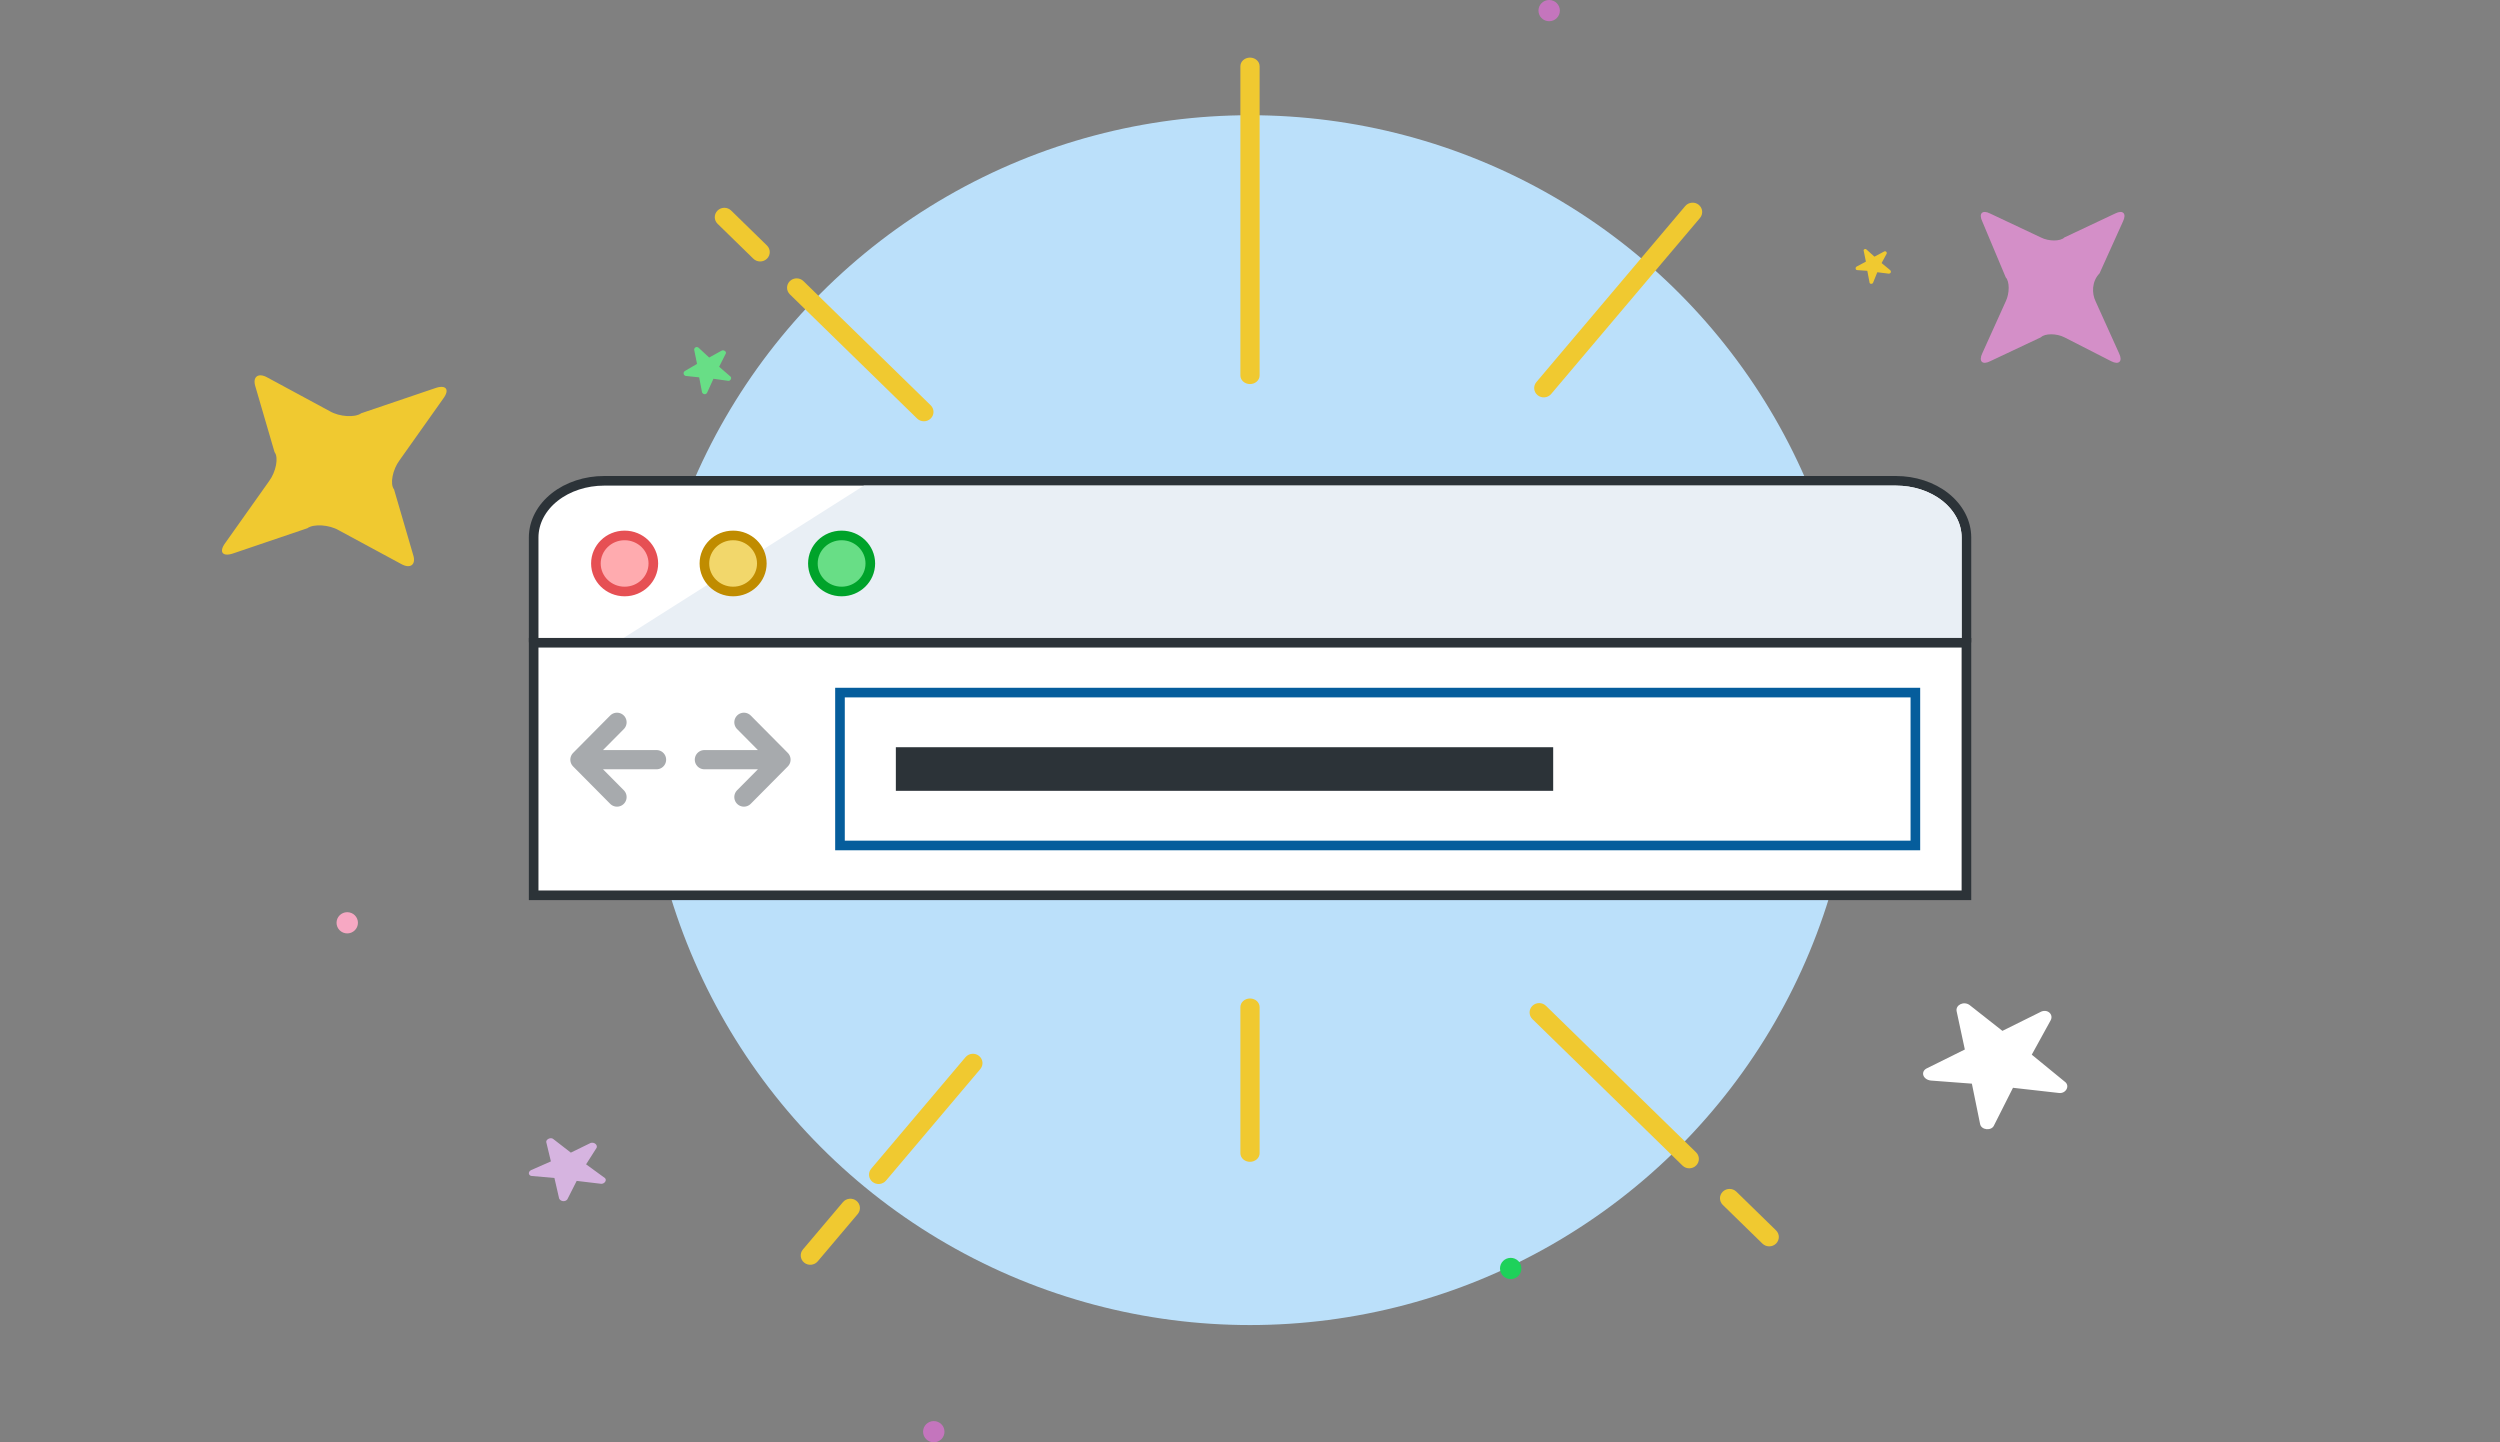 <svg width="260" height="150" viewBox="0 0 260 150" fill="none" xmlns="http://www.w3.org/2000/svg">
	<rect x="0" y="0" width="260" height="150" fill="#808080" stroke="none"/>
	<ellipse cx="130" cy="74.895" rx="63" ry="62.911" fill="#BBE0FA"/>
	<path d="M55.5 66.699C55.5 66.975 55.724 67.199 56 67.199H204.009C204.285 67.199 204.509 66.975 204.509 66.699V55.902C204.509 54.295 203.7 52.785 202.318 51.693C200.939 50.603 199.089 50.004 197.178 50.004H62.831C60.92 50.004 59.07 50.603 57.691 51.693C56.309 52.785 55.5 54.295 55.5 55.902V66.699Z" fill="white" stroke="#2C3338" stroke-linecap="round" stroke-linejoin="round"/>
	<path d="M204.009 55.902V66.699H64.296L89.85 50.504H197.178C198.989 50.504 200.727 51.073 202.008 52.085C203.289 53.097 204.009 54.471 204.009 55.902Z" fill="#E9EFF5"/>
	<path d="M64.96 61.516C66.61 61.516 67.947 60.211 67.947 58.601C67.947 56.991 66.61 55.685 64.96 55.685C63.311 55.685 61.974 56.991 61.974 58.601C61.974 60.211 63.311 61.516 64.96 61.516Z" fill="#FFABAF" stroke="#E65054" stroke-linecap="round" stroke-linejoin="round"/>
	<path d="M76.244 61.516C77.893 61.516 79.23 60.211 79.23 58.601C79.23 56.991 77.893 55.685 76.244 55.685C74.594 55.685 73.257 56.991 73.257 58.601C73.257 60.211 74.594 61.516 76.244 61.516Z" fill="#F2D76B" stroke="#C08C00" stroke-linecap="round" stroke-linejoin="round"/>
	<path d="M87.527 61.516C89.176 61.516 90.513 60.211 90.513 58.601C90.513 56.991 89.176 55.685 87.527 55.685C85.877 55.685 84.54 56.991 84.54 58.601C84.54 60.211 85.877 61.516 87.527 61.516Z" fill="#68DE86" stroke="#00A32A" stroke-linecap="round" stroke-linejoin="round"/>
	<rect x="55.5" y="66.846" width="149.009" height="26.265" fill="white" stroke="#2C3338"/>
	<rect x="87.358" y="72.029" width="111.841" height="15.9" fill="white" stroke="#055D9C"/>
	<rect x="93.168" y="77.711" width="68.363" height="4.535" fill="#2C3338"/>
	<path d="M64.168 75.119L60.314 79.006M60.314 79.006L64.168 82.893M60.314 79.006H68.279" stroke="#A7AAAD" stroke-width="2" stroke-linecap="round" stroke-linejoin="round"/>
	<path d="M77.367 75.119L81.221 79.006M81.221 79.006L77.367 82.893M81.221 79.006H73.257" stroke="#A7AAAD" stroke-width="2" stroke-linecap="round" stroke-linejoin="round"/>
	<path fill-rule="evenodd" clip-rule="evenodd" d="M131 104.742L131 119.93C131 120.427 130.552 120.829 130 120.829C129.447 120.829 129 120.427 129 119.93L129 104.742C129 104.245 129.447 103.843 130 103.843C130.552 103.843 131 104.245 131 104.742ZM130 39.943C129.447 39.943 129 39.541 129 39.044L129 6.89C129 6.394 129.447 5.991 130 5.991C130.552 5.991 131 6.394 131 6.89L131 39.044C131 39.541 130.552 39.943 130 39.943Z" fill="#F0C930"/>
	<path fill-rule="evenodd" clip-rule="evenodd" d="M160.781 104.607L176.39 119.841C176.78 120.222 176.78 120.839 176.39 121.219C176 121.6 175.368 121.6 174.978 121.219L159.369 105.985C158.979 105.604 158.979 104.987 159.369 104.607C159.759 104.226 160.391 104.226 160.781 104.607ZM96.791 43.528C96.401 43.909 95.768 43.909 95.379 43.528L82.146 30.613C81.756 30.233 81.756 29.615 82.146 29.235C82.536 28.854 83.168 28.854 83.558 29.235L96.791 42.15C97.181 42.531 97.181 43.148 96.791 43.528ZM79.762 26.908C79.372 27.288 78.74 27.288 78.35 26.908L74.627 23.274C74.237 22.894 74.237 22.277 74.627 21.896C75.017 21.515 75.649 21.515 76.039 21.896L79.762 25.53C80.152 25.91 80.152 26.527 79.762 26.908ZM180.582 123.933L184.706 127.958C185.096 128.339 185.096 128.956 184.706 129.336C184.316 129.717 183.684 129.717 183.294 129.336L179.17 125.311C178.78 124.93 178.78 124.313 179.17 123.933C179.56 123.552 180.192 123.552 180.582 123.933Z" fill="#F0C930"/>
	<path fill-rule="evenodd" clip-rule="evenodd" d="M83.637 131.315C83.212 130.973 83.153 130.359 83.505 129.943L87.666 125.022C88.018 124.606 88.647 124.546 89.072 124.888C89.496 125.23 89.555 125.844 89.203 126.26L85.042 131.181C84.69 131.597 84.061 131.657 83.637 131.315ZM90.739 122.916C90.315 122.574 90.256 121.96 90.608 121.544L100.413 109.948C100.765 109.532 101.394 109.472 101.818 109.814C102.243 110.156 102.302 110.77 101.95 111.186L92.145 122.782C91.793 123.198 91.164 123.258 90.739 122.916ZM159.917 41.106C159.493 40.764 159.434 40.15 159.786 39.734L175.261 21.433C175.613 21.017 176.242 20.957 176.666 21.298C177.091 21.64 177.15 22.255 176.798 22.671L161.323 40.972C160.971 41.388 160.342 41.448 159.917 41.106Z" fill="#F0C930"/>
	<path d="M74.791 38.14L75.459 36.815C75.608 36.595 75.311 36.374 75.088 36.447L73.752 37.183L72.639 36.153C72.416 36.006 72.194 36.153 72.194 36.374L72.491 37.846L71.229 38.582C71.007 38.729 71.081 39.023 71.303 39.097L72.713 39.244L73.01 40.79C73.084 41.011 73.381 41.084 73.53 40.863L74.198 39.391L75.756 39.612C75.979 39.612 76.127 39.318 75.979 39.17L74.791 38.14Z" fill="#68DE86"/>
	<path d="M195.685 27.357L196.205 26.4C196.279 26.253 196.13 26.032 195.908 26.179L194.943 26.694L194.127 25.958C193.978 25.811 193.756 25.958 193.83 26.105L194.053 27.209L193.088 27.724C192.939 27.798 192.939 28.093 193.162 28.093L194.201 28.166L194.424 29.344C194.424 29.564 194.72 29.564 194.795 29.417L195.24 28.313L196.427 28.46C196.65 28.46 196.724 28.24 196.576 28.093L195.685 27.357Z" fill="#F0C930"/>
	<path d="M97.113 150C97.728 150 98.226 149.506 98.226 148.896C98.226 148.286 97.728 147.792 97.113 147.792C96.498 147.792 96 148.286 96 148.896C96 149.506 96.498 150 97.113 150Z" fill="#C475BD"/>
	<path d="M157.113 133.024C157.728 133.024 158.226 132.53 158.226 131.92C158.226 131.31 157.728 130.816 157.113 130.816C156.498 130.816 156 131.31 156 131.92C156 132.53 156.498 133.024 157.113 133.024Z" fill="#1ED15A"/>
	<path d="M161.113 2.208C161.728 2.208 162.226 1.714 162.226 1.104C162.226 0.494 161.728 0 161.113 0C160.498 0 160 0.494 160 1.104C160 1.714 160.498 2.208 161.113 2.208Z" fill="#C475BD"/>
	<path d="M36.113 97.075C36.728 97.075 37.226 96.58 37.226 95.971C37.226 95.361 36.728 94.867 36.113 94.867C35.498 94.867 35 95.361 35 95.971C35 96.58 35.498 97.075 36.113 97.075Z" fill="#F7A8C3"/>
	<path d="M211.304 109.686L213.258 106.133C213.625 105.487 212.892 104.842 212.159 105.272L208.251 107.21L204.831 104.519C204.22 104.088 203.366 104.519 203.488 105.165L204.343 109.147L200.434 111.085C199.702 111.408 199.946 112.269 200.801 112.377L205.075 112.7L205.93 116.898C206.052 117.543 207.152 117.651 207.396 117.005L209.35 113.13L214.113 113.668C214.846 113.776 215.335 112.915 214.724 112.484L211.304 109.686Z" fill="white"/>
	<path d="M34.311 42.772C35.297 43.348 36.924 43.452 37.564 42.98L45.197 40.389C46.379 39.951 46.823 40.492 46.086 41.471L41.564 47.852C40.827 48.831 40.534 50.351 40.979 50.893L42.963 57.688C43.31 58.736 42.67 59.209 41.683 58.633L35.221 55.142C34.234 54.566 32.608 54.463 31.968 54.935L24.335 57.526C23.153 57.964 22.709 57.423 23.446 56.444L27.968 50.063C28.705 49.084 28.998 47.563 28.553 47.022L26.569 40.227C26.222 39.178 26.862 38.706 27.849 39.282L34.311 42.772Z" fill="#F0C930"/>
	<path d="M60.952 121.09L62.049 119.368C62.171 119.064 61.805 118.76 61.439 118.861L59.367 119.874L57.538 118.456C57.294 118.253 56.806 118.456 56.806 118.76L57.294 120.786L55.221 121.698C54.856 121.901 54.977 122.306 55.343 122.306L57.66 122.509L58.147 124.636C58.269 124.94 58.757 125.042 59.001 124.738L59.976 122.813L62.537 123.117C62.902 123.117 63.146 122.711 62.902 122.509L60.952 121.09Z" fill="#D6B4E0"/>
	<path d="M214.693 35.078C213.88 34.663 212.661 34.663 212.255 35.078L206.973 37.569C206.16 37.984 205.754 37.569 206.16 36.739L208.598 31.341C209.005 30.51 209.005 29.265 208.598 28.849L206.16 23.037C205.754 22.206 206.16 21.791 206.973 22.206L212.255 24.697C213.068 25.113 214.287 25.113 214.693 24.697L219.975 22.206C220.788 21.791 221.194 22.206 220.788 23.037L218.35 28.434C217.537 29.265 217.537 30.51 217.943 31.341L220.381 36.739C220.788 37.569 220.381 37.984 219.569 37.569L214.693 35.078Z" fill="#D48FC8"/>
</svg>
